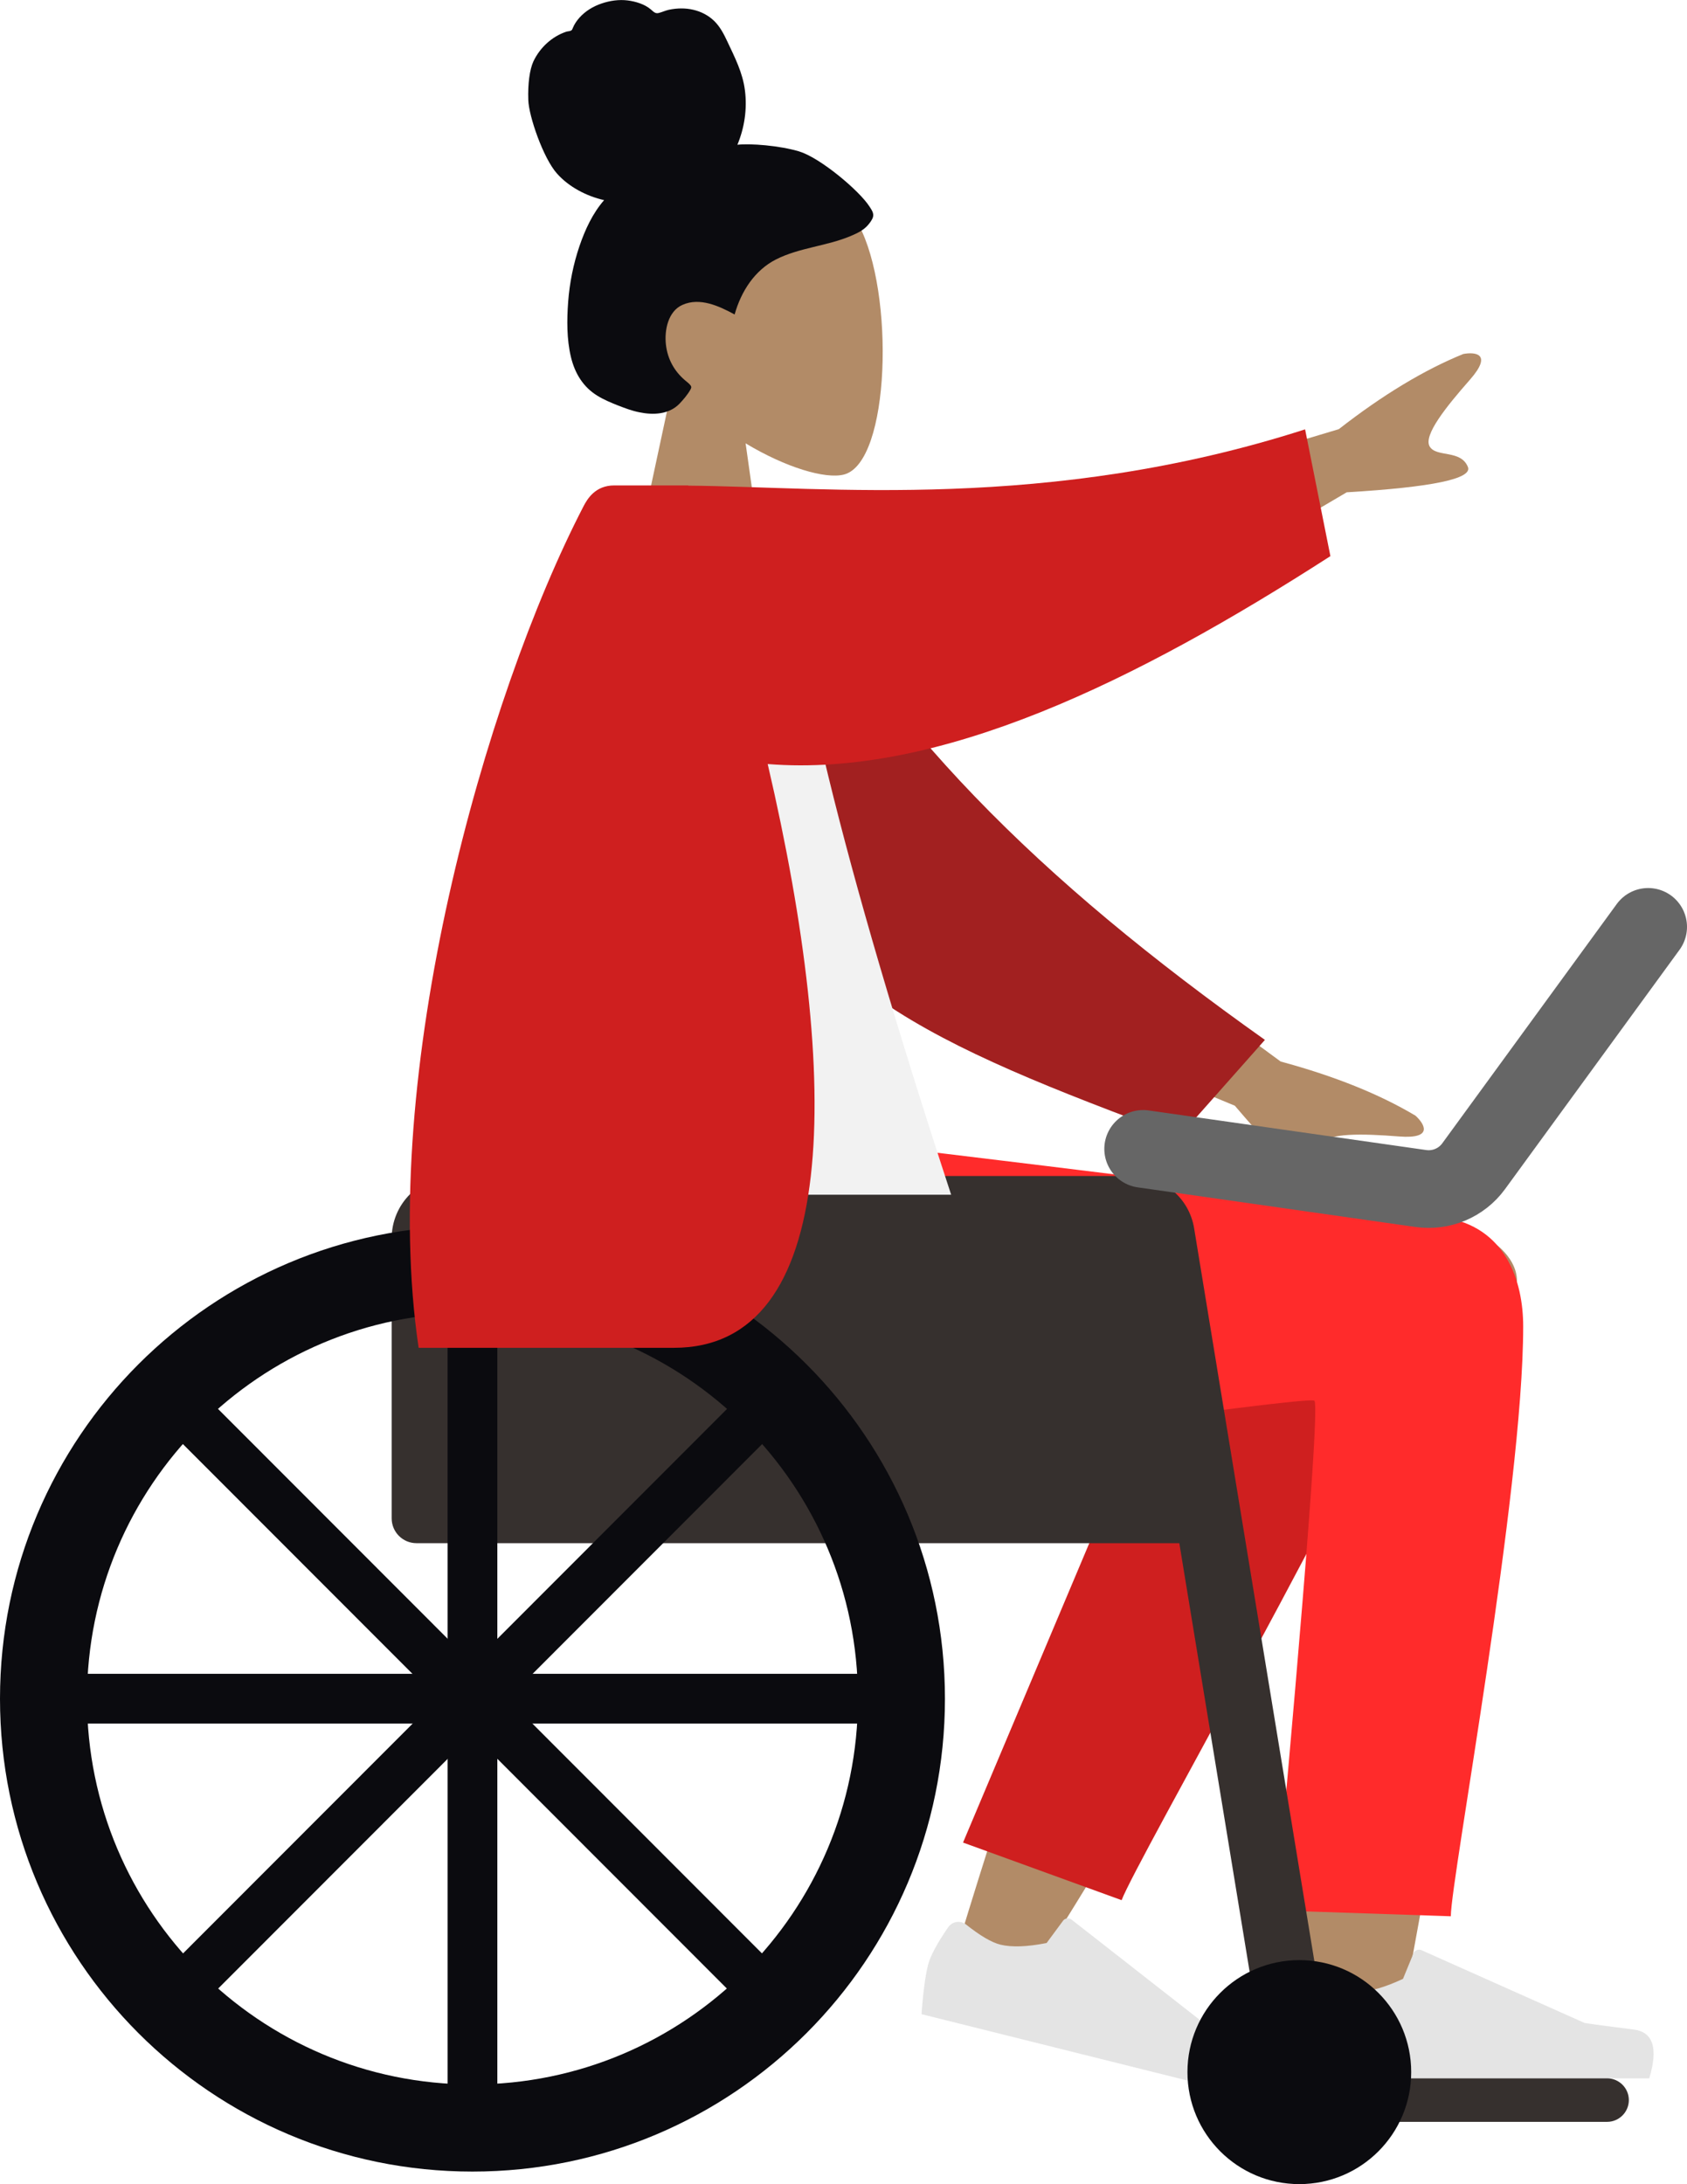 <?xml version="1.0" encoding="UTF-8"?>
<svg id="Camada_2" data-name="Camada 2" xmlns="http://www.w3.org/2000/svg" viewBox="0 0 152 196.76">
  <defs>
    <style>
      .cls-1, .cls-2 {
        fill: #0b0b0f;
      }

      .cls-1, .cls-3, .cls-4, .cls-5, .cls-6, .cls-7, .cls-8, .cls-9 {
        fill-rule: evenodd;
      }

      .cls-3, .cls-10 {
        fill: #36302e;
      }

      .cls-4 {
        fill: #ff2b2b;
      }

      .cls-5 {
        fill: #a22020;
      }

      .cls-6 {
        fill: #f2f2f2;
      }

      .cls-11 {
        fill: none;
        stroke: #666;
        stroke-linecap: round;
        stroke-width: 7px;
      }

      .cls-7 {
        fill: #e4e4e4;
      }

      .cls-8 {
        fill: #cf1f1f;
      }

      .cls-9 {
        fill: #b28b67;
      }
    </style>
  </defs>
  <g id="Camada_1-2" data-name="Camada 1">
    <path class="cls-9" d="m60.64,34.47c-2.58-3.03-4.33-6.75-4.04-10.91.84-12,17.53-9.36,20.77-3.3,3.25,6.05,2.86,21.41-1.33,22.49-1.67.43-5.24-.63-8.86-2.81l2.28,16.12h-13.44l4.63-21.59Z"/>
    <path class="cls-1" d="m72.07,13.66c-1.84-.56-4.5-.75-5.63-.62.64-1.53.89-3.23.68-4.89-.2-1.61-.92-2.99-1.59-4.42-.31-.66-.65-1.32-1.17-1.83-.53-.52-1.2-.86-1.9-1.02-.72-.17-1.47-.15-2.19,0-.32.07-.6.21-.92.29-.32.08-.47-.12-.71-.32-.56-.48-1.38-.72-2.08-.81-.79-.1-1.62.02-2.37.28-.74.25-1.44.67-1.98,1.27-.24.27-.45.57-.59.91-.06.14-.07.22-.2.27-.13.05-.28.05-.41.09-1.27.43-2.35,1.41-2.95,2.67-.34.74-.51,2.03-.46,3.48.04,1.45,1.35,5.24,2.58,6.62,1.09,1.23,2.7,2.05,4.25,2.4-1.03,1.18-1.71,2.65-2.22,4.14-.55,1.62-.89,3.31-1.02,5.03-.12,1.63-.13,3.36.25,4.96.36,1.5,1.12,2.72,2.4,3.5.59.36,1.22.62,1.85.87.62.24,1.25.48,1.91.61,1.24.26,2.67.21,3.62-.77.34-.36.72-.8.97-1.24.09-.16.14-.26.03-.41-.13-.18-.34-.32-.51-.47-.96-.82-1.56-1.9-1.71-3.2-.15-1.31.2-3.01,1.48-3.58,1.57-.71,3.31.1,4.71.86.59-2.1,1.82-3.99,3.73-4.96,2.12-1.07,4.55-1.19,6.73-2.11.57-.24,1.15-.51,1.56-.99.17-.2.38-.47.45-.73.09-.35-.14-.65-.31-.92-.93-1.46-4.46-4.4-6.3-4.96Z"/>
    <path class="cls-9" d="m122.61,112.73c4.02-5.46,14.07-1.85,14.07,2.67-.02,11.86-10.83,68.19-11.4,71.75s-6.62,4.72-6.97.28c-.56-7.07-1.6-31.58-.56-42.98.3-3.33.62-6.55.95-9.57-5.69,10.22-14.33,24.67-25.94,43.35l-6.45-2.95c5.07-16.7,9.22-28.49,12.46-35.37,5.55-11.78,10.76-21.87,12.95-25.42,2.89-4.69,7.59-4.07,10.89-1.75Z"/>
    <path class="cls-8" d="m86.77,165.99l22.14-52.49c5.3-8.54,20.18,1.74,18.37,6.69-4.11,11.24-24.99,47.64-26.22,50.99l-14.29-5.19Z"/>
    <path class="cls-4" d="m137.24,119.5c0,14.88-6.52,49.85-6.52,53.13l-15.79-.53c2.76-30.41,3.92-45.71,3.49-45.92-.97-.46-39.85,5.39-51.51,5.83-16.82.64-23.77-9.69-24.34-29.28h32.57c27.85,3.33,46.16,5.64,54.92,6.94,5.62.84,7.18,5.74,7.18,9.83Z"/>
    <path class="cls-7" d="m85.43,173.62c-1.01,1.47-1.62,2.61-1.82,3.42-.24.98-.44,2.45-.58,4.41,1.14.28,11.36,2.83,30.66,7.65,1.45-2.44,1.35-3.97-.32-4.61-1.66-.64-3.04-1.18-4.14-1.64l-12.67-9.91c-.24-.19-.6-.15-.79.1,0,0,0,0,0,.01l-1.47,1.99c-1.77.35-3.16.39-4.15.15-.81-.2-1.84-.81-3.1-1.81h0c-.48-.39-1.19-.31-1.57.18-.02.02-.03.04-.05.06Z"/>
    <path class="cls-7" d="m117.45,179.04c-.63,1.67-.94,2.93-.94,3.76,0,1.01.17,2.49.5,4.43h31.59c.82-2.72.35-4.18-1.42-4.4-1.77-.22-3.24-.41-4.41-.59l-14.68-6.55c-.28-.13-.61,0-.74.28,0,0,0,0,0,.01l-.94,2.29c-1.64.76-2.97,1.15-3.99,1.15-.83,0-1.98-.34-3.45-1.01h0c-.56-.26-1.23-.01-1.49.55-.01.03-.02.05-.03.07Z"/>
    <path class="cls-10" d="m144.8,187.23h-25.77c-1.08,0-1.96.88-1.96,1.96s.88,1.96,1.96,1.96h25.77c1.08,0,1.96-.88,1.96-1.96s-.88-1.96-1.96-1.96Z"/>
    <path class="cls-3" d="m40.89,105.94h59.94c3.09,0,5.6,2.51,5.6,5.61v27.47H37.53c-1.24,0-2.24-1-2.24-2.24v-25.22c0-3.1,2.51-5.61,5.6-5.61Z"/>
    <path class="cls-3" d="m100.83,105.94h1.23c2.74,0,5.08,1.99,5.53,4.7l12.29,74.9h-5.99"/>
    <path class="cls-2" d="m117.07,196.76c5.57,0,10.08-4.52,10.08-10.09s-4.51-10.09-10.08-10.09-10.08,4.52-10.08,10.09,4.51,10.09,10.08,10.09Z"/>
    <path class="cls-1" d="m42.57,195.63c-23.51,0-42.57-19.07-42.57-42.6s19.06-42.6,42.57-42.6,42.57,19.07,42.57,42.6-19.06,42.6-42.57,42.6Zm0-7.85c19.18,0,34.73-15.56,34.73-34.76s-15.55-34.75-34.73-34.75-34.73,15.56-34.73,34.75,15.55,34.76,34.73,34.76Z"/>
    <path class="cls-2" d="m44.81,116.04h-4.48v73.99h4.48v-73.99Z"/>
    <path class="cls-2" d="m69.51,127.66l-1.58-1.58c-.44-.44-1.15-.44-1.58,0l-50.7,50.74c-.44.44-.44,1.15,0,1.58l1.58,1.59c.44.44,1.15.44,1.58,0l50.7-50.74c.44-.44.44-1.15,0-1.59Z"/>
    <path class="cls-2" d="m79.54,154.15v-2.24c0-.62-.5-1.12-1.12-1.12H6.72c-.62,0-1.12.5-1.12,1.12v2.24c0,.62.5,1.12,1.12,1.12h71.7c.62,0,1.12-.5,1.12-1.12Z"/>
    <path class="cls-2" d="m67.92,179.99l1.58-1.59c.44-.44.44-1.15,0-1.58l-50.7-50.74c-.44-.44-1.15-.44-1.58,0l-1.58,1.58c-.44.44-.44,1.15,0,1.59l50.7,50.74c.44.44,1.15.44,1.58,0Z"/>
    <path class="cls-9" d="m99.4,45.04l21.23-6.38c3.96-3.09,7.7-5.34,11.21-6.77,1.02-.19,2.71-.08.6,2.32-2.11,2.4-4.23,5.02-3.62,6.02s2.8.25,3.44,1.84c.42,1.06-3.22,1.82-10.92,2.28l-16.51,9.72-5.42-9.04Zm-1.88,37.46l17.87,13.13c4.85,1.31,8.9,2.94,12.15,4.88.77.7,1.7,2.12-1.49,1.87-3.19-.25-6.55-.36-6.99.73-.44,1.09,1.49,2.39.6,3.86-.59.98-3.39-1.48-8.4-7.36l-17.69-7.34,3.95-9.77Z"/>
    <path class="cls-5" d="m69.77,47.14c9.73,18.16,23.8,32.07,44.2,46.54l-7.72,8.71c-22.78-8.47-34.8-13.58-40.7-30.73-1.48-4.31-2.52-18.03-3.41-25.25l7.63.73Z"/>
    <path class="cls-6" d="m42.57,107.63h43.13c-9.77-29.82-14.76-50.28-14.97-61.4-.01-.57-1.06-1.56-1.52-1.43-3.38.96-7,.6-10.86-1.07-10.23,16.46-13.76,36.72-15.78,63.9Z"/>
    <path class="cls-8" d="m62.03,43.75c12.36.1,32.42,2.36,55.56-5.07l2.28,11.42c-17.48,11.25-35.19,19.97-50.7,18.73,6.74,28.92,6.43,52.59-8.45,52.59h-23c-3.65-24.56,5.95-58.62,14.85-75.8.34-.66,1.06-1.89,2.77-1.89h6.68s0,.02,0,.03Z"/>
    <path class="cls-11" d="m103,103.5l25.02,3.57c1.83.26,3.66-.51,4.75-2l15.73-21.57"/>
  </g>
</svg>